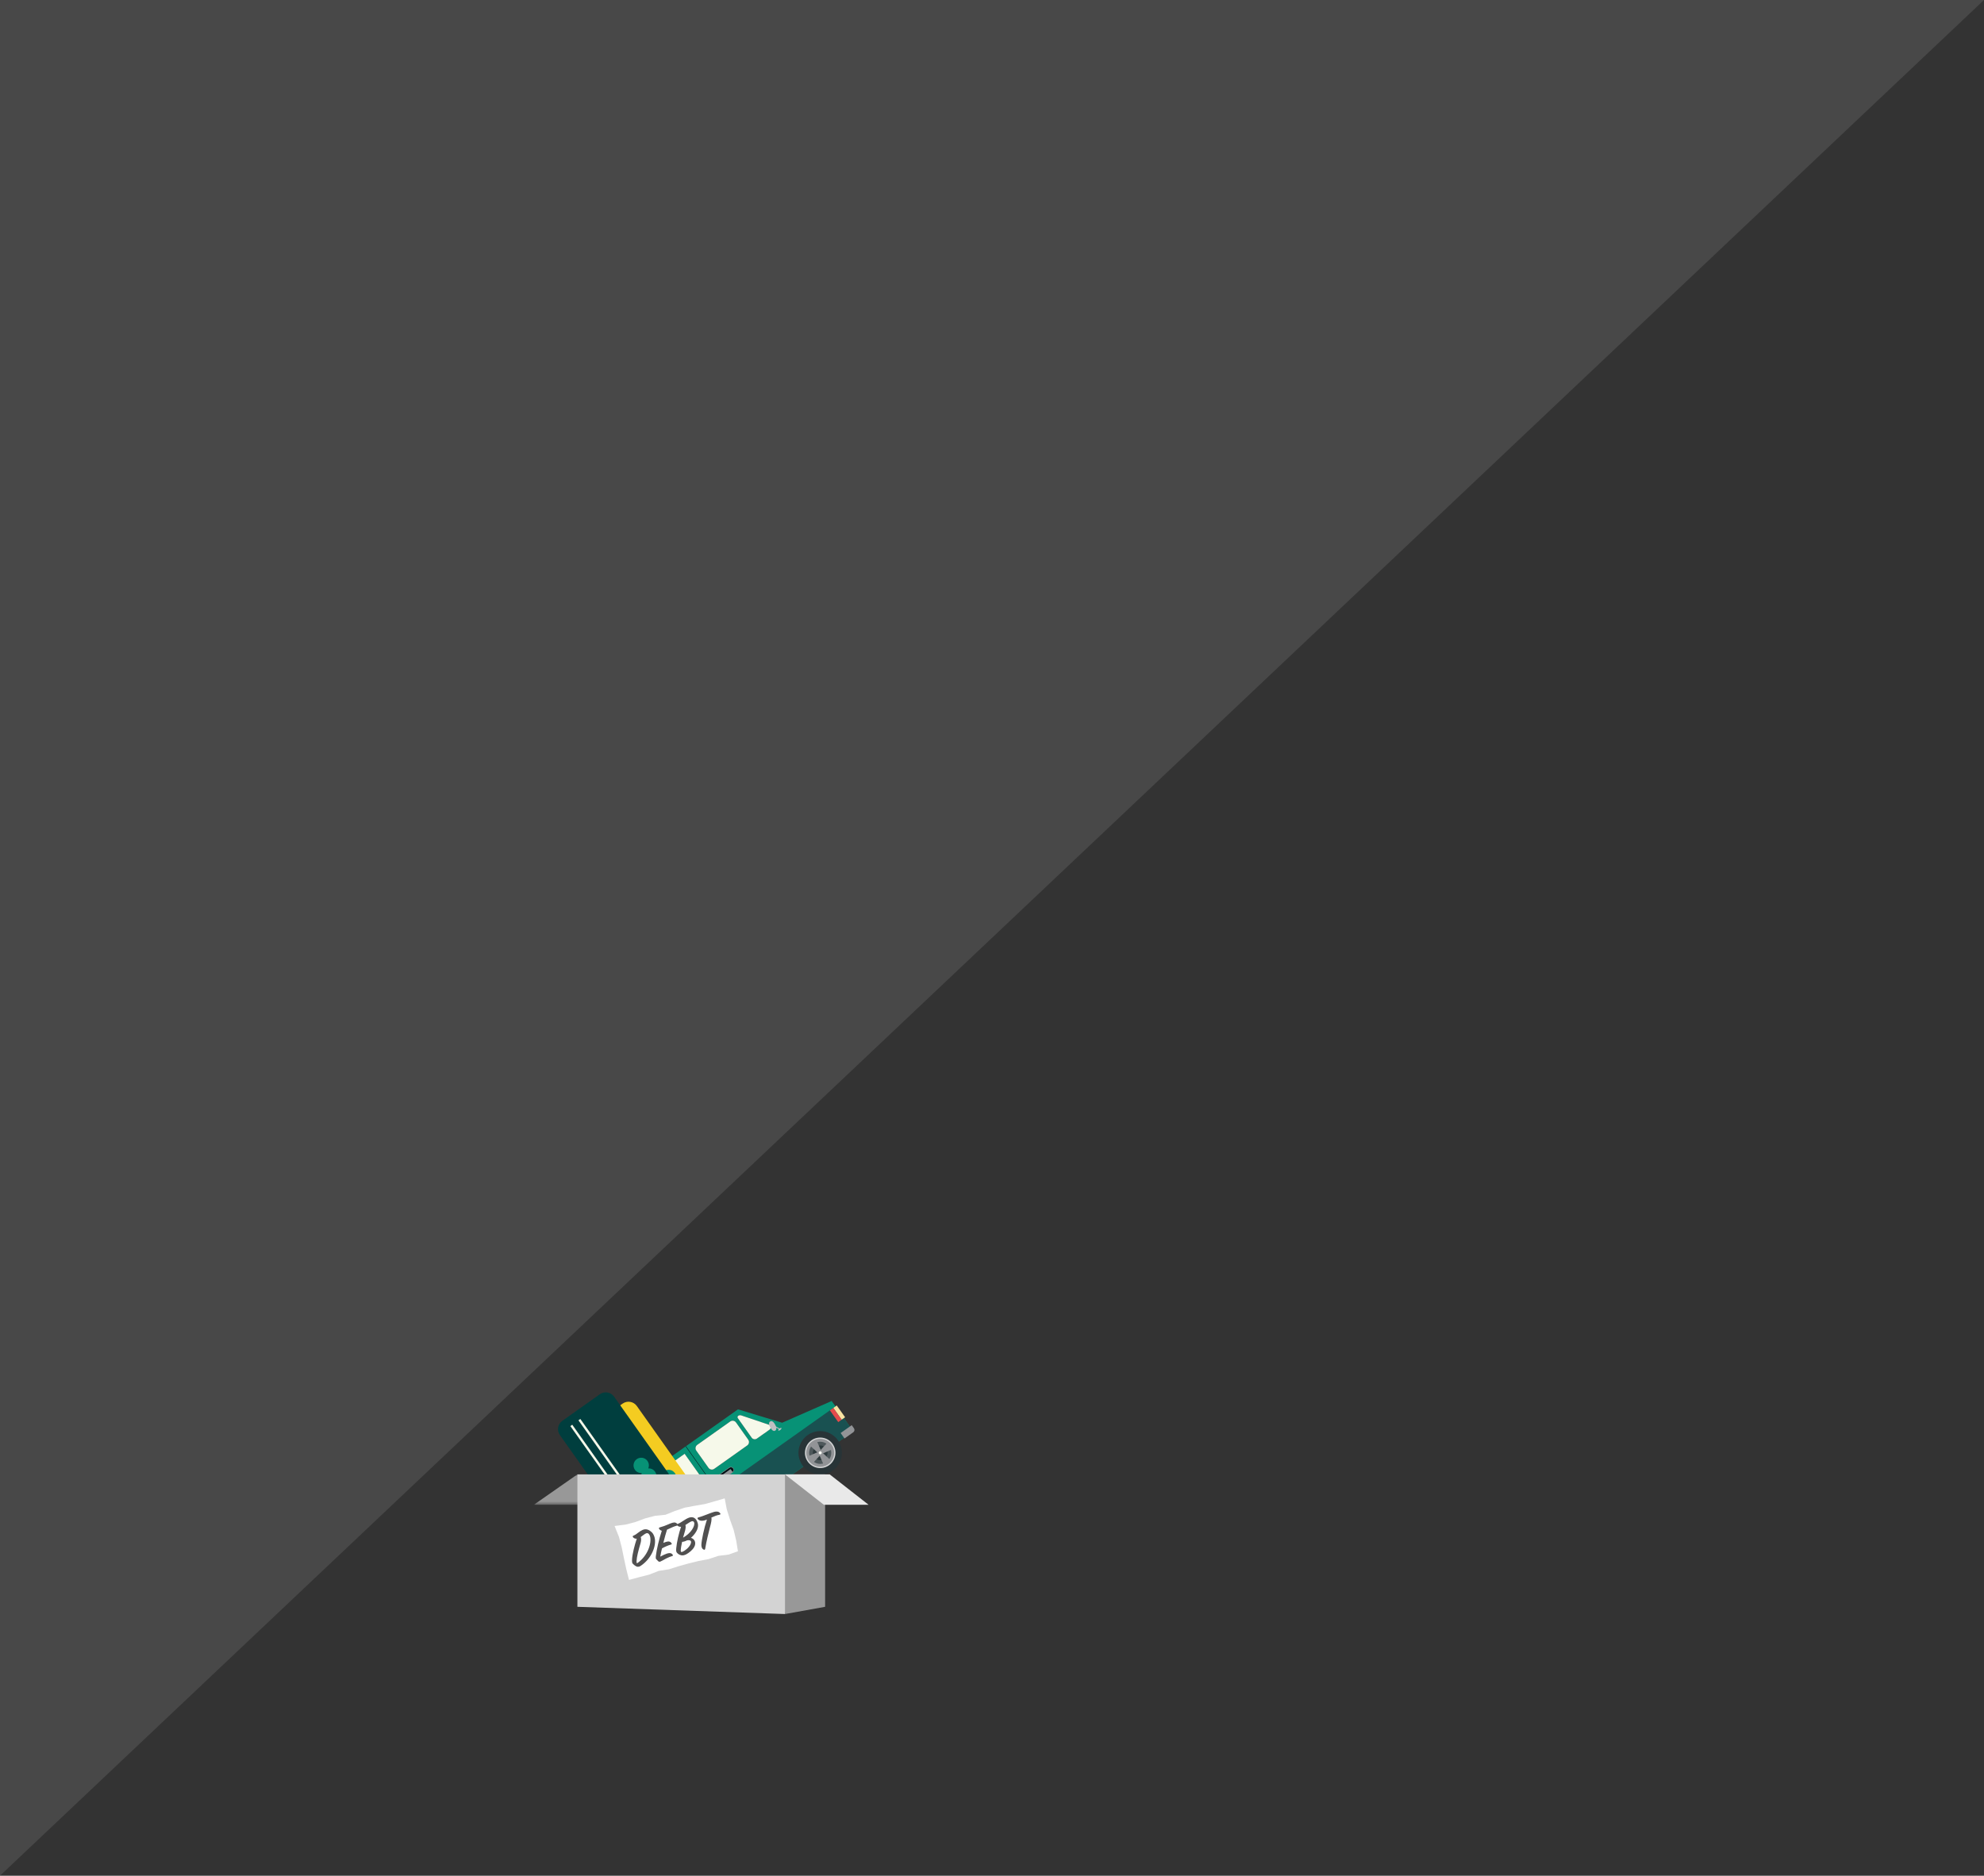 <?xml version="1.0" encoding="UTF-8"?>
<svg width="550px" height="520px" viewBox="0 0 550 520" version="1.1" xmlns="http://www.w3.org/2000/svg" xmlns:xlink="http://www.w3.org/1999/xlink">
    <rect x="0" y="0" width="550" height="520" fill="#333333" stroke="none"/>
    <title>family-picture-LRG</title>
    <defs>
        <polygon id="path-1" points="0 0 25.933 0 25.933 8.413 0 8.413"></polygon>
    </defs>
    <g id="family-picture-LRG" stroke="none" stroke-width="1" fill="none" fill-rule="evenodd">
        <g id="Group-112" transform="translate(148, 386)">
            <path d="M65.489,12.407 L65.489,12.407 C65.288,12.586 64.98,12.569 64.801,12.368 L62.058,9.294 C61.879,9.093 61.896,8.785 62.097,8.605 C62.298,8.426 62.606,8.444 62.785,8.645 L65.528,11.719 C65.707,11.92 65.69,12.228 65.489,12.407" id="Fill-1" fill="#677072"></path>
            <path d="M35.094,21.78 L41.794,17.031 L45.685,22.521 C46.137,23.16 45.986,24.045 45.348,24.498 L36.809,30.55 C36.043,31.093 34.984,30.537 34.996,29.598 L35.094,21.78 Z M54.439,8.069 C54.957,7.702 55.674,7.824 56.041,8.342 L59.423,13.114 C59.79,13.632 59.667,14.348 59.15,14.715 L50.006,21.196 C49.488,21.563 48.771,21.441 48.404,20.923 L45.022,16.151 C44.655,15.634 44.777,14.917 45.295,14.55 L54.439,8.069 Z M65.159,8.975 C65.748,9.174 65.863,9.957 65.356,10.317 L61.837,12.811 C61.364,13.146 60.708,13.035 60.373,12.561 L56.535,7.146 C56.388,6.939 56.437,6.653 56.644,6.507 C56.764,6.421 56.902,6.367 57.044,6.346 C57.187,6.325 57.334,6.337 57.474,6.385 L65.159,8.975 Z M68.822,8.421 L56.582,4.709 L32.729,21.615 L32.756,38.814 L33.557,39.363 L41.01,44.467 L88.51,10.802 L82.551,2.395 L68.822,8.421 Z" id="Fill-3" fill="#079276"></path>
            <polygon id="Fill-5" fill="#195151" points="83.609 3.889 88.509 10.803 41.01 44.468 33.557 39.364"></polygon>
            <path d="M52.388,35.888 C50.465,33.175 46.706,32.534 43.993,34.457 C41.279,36.38 40.638,40.139 42.562,42.852 C44.485,45.566 48.244,46.207 50.957,44.283 C53.671,42.36 54.311,38.601 52.388,35.888" id="Fill-7" fill="#283437"></path>
            <path d="M50.781,37.027 C49.487,35.201 46.957,34.77 45.131,36.064 C43.305,37.358 42.874,39.888 44.168,41.714 C45.463,43.54 47.992,43.971 49.818,42.677 C51.644,41.382 52.075,38.853 50.781,37.027" id="Fill-9" fill="#929497"></path>
            <path d="M50.781,37.027 C49.487,35.201 46.957,34.77 45.131,36.064 C43.305,37.358 42.874,39.888 44.168,41.714 C45.463,43.54 47.992,43.971 49.818,42.677 C51.644,41.382 52.075,38.853 50.781,37.027 Z" id="Stroke-11" stroke="#D3D4D5" stroke-width="0.356"></path>
            <path d="M49.984,37.591 C49.002,36.205 47.082,35.878 45.696,36.86 C44.31,37.842 43.983,39.762 44.965,41.148 C45.947,42.534 47.867,42.861 49.253,41.879 C50.639,40.897 50.966,38.977 49.984,37.591" id="Fill-13" fill="#4E585B"></path>
            <path d="M49.141,38.189 C48.489,37.269 47.214,37.051 46.293,37.704 C45.373,38.356 45.155,39.631 45.808,40.551 C46.46,41.472 47.735,41.689 48.656,41.037 C49.576,40.384 49.793,39.109 49.141,38.189" id="Fill-15" fill="#2F3B3E"></path>
            <polygon id="Fill-17" fill="#929497" points="47.844 39.108 47.104 39.632 44.454 37.185 46.413 35.797"></polygon>
            <polygon id="Fill-19" fill="#929497" points="47.105 39.632 47.845 39.108 50.495 41.555 48.536 42.943"></polygon>
            <polygon id="Fill-21" fill="#929497" points="47.737 39.74 47.213 39 49.66 36.35 51.048 38.309"></polygon>
            <polygon id="Fill-23" fill="#929497" points="47.212 39 47.736 39.74 45.289 42.39 43.901 40.431"></polygon>
            <path d="M47.818,39.126 C47.684,38.936 47.421,38.892 47.231,39.026 C47.042,39.16 46.997,39.423 47.131,39.613 C47.266,39.802 47.528,39.847 47.718,39.713 C47.908,39.578 47.952,39.316 47.818,39.126" id="Fill-25" fill="#FAFCF5"></path>
            <path d="M84.289,13.278 C82.366,10.565 78.607,9.924 75.894,11.847 C73.18,13.77 72.539,17.529 74.463,20.242 C76.386,22.956 80.145,23.597 82.858,21.673 C85.572,19.75 86.212,15.991 84.289,13.278" id="Fill-27" fill="#283437"></path>
            <path d="M82.682,14.417 C81.388,12.591 78.858,12.16 77.032,13.454 C75.206,14.748 74.775,17.278 76.069,19.104 C77.364,20.93 79.893,21.361 81.719,20.067 C83.545,18.772 83.976,16.243 82.682,14.417" id="Fill-29" fill="#929497"></path>
            <path d="M82.682,14.417 C81.388,12.591 78.858,12.16 77.032,13.454 C75.206,14.748 74.775,17.278 76.069,19.104 C77.364,20.93 79.893,21.361 81.719,20.067 C83.545,18.772 83.976,16.243 82.682,14.417 Z" id="Stroke-31" stroke="#D3D4D5" stroke-width="0.356"></path>
            <path d="M81.885,14.982 C80.903,13.596 78.983,13.269 77.597,14.251 C76.211,15.233 75.884,17.153 76.866,18.539 C77.848,19.925 79.768,20.252 81.154,19.27 C82.54,18.288 82.867,16.368 81.885,14.982" id="Fill-33" fill="#4E585B"></path>
            <path d="M81.042,15.579 C80.39,14.659 79.115,14.441 78.194,15.094 C77.274,15.746 77.056,17.021 77.709,17.941 C78.361,18.862 79.636,19.079 80.557,18.427 C81.477,17.774 81.694,16.499 81.042,15.579" id="Fill-35" fill="#2F3B3E"></path>
            <polygon id="Fill-37" fill="#929497" points="79.745 16.498 79.005 17.022 76.355 14.575 78.314 13.187"></polygon>
            <polygon id="Fill-39" fill="#929497" points="79.006 17.022 79.746 16.498 82.396 18.945 80.437 20.333"></polygon>
            <polygon id="Fill-41" fill="#929497" points="79.638 17.13 79.114 16.39 81.561 13.74 82.949 15.699"></polygon>
            <polygon id="Fill-43" fill="#929497" points="79.113 16.39 79.637 17.13 77.19 19.78 75.802 17.821"></polygon>
            <path d="M79.719,16.517 C79.585,16.327 79.322,16.283 79.132,16.417 C78.943,16.551 78.898,16.814 79.032,17.004 C79.167,17.193 79.429,17.238 79.619,17.104 C79.809,16.969 79.853,16.707 79.719,16.517" id="Fill-45" fill="#FAFCF5"></path>
            <path d="M39.768,33.613 L37.982,34.879 C37.729,35.058 37.378,34.998 37.198,34.745 L36.605,33.908 C36.426,33.654 36.485,33.303 36.739,33.124 L38.524,31.858 C38.778,31.679 39.129,31.739 39.308,31.992 L39.902,32.829 C40.081,33.082 40.021,33.433 39.768,33.613 Z" id="Stroke-47" stroke="#021014" stroke-width="0.119"></path>
            <path d="M55.078,22.154 L52.349,24.088 C51.994,24.34 51.501,24.256 51.249,23.901 L51.249,23.901 C50.997,23.545 51.081,23.053 51.437,22.801 L54.166,20.867 C54.521,20.615 55.014,20.699 55.265,21.054 C55.517,21.41 55.433,21.902 55.078,22.154" id="Fill-49" fill="#021014"></path>
            <path d="M55.078,22.154 L52.349,24.088 C51.994,24.34 51.501,24.256 51.249,23.901 L51.249,23.901 C50.997,23.545 51.081,23.053 51.437,22.801 L54.166,20.867 C54.521,20.615 55.014,20.699 55.265,21.054 C55.517,21.41 55.433,21.902 55.078,22.154 Z" id="Stroke-51" stroke="#929497" stroke-width="0.119"></path>
            <polygon id="Fill-53" fill="#929497" points="55.131 22.121 52.3 24.127 51.693 23.27 54.524 21.264"></polygon>
            <polygon id="Fill-55" fill="#F8E3A2" points="38.187 40.985 36.84 41.94 35.402 40.913 33.393 39.478 34.762 38.509 36.758 39.952"></polygon>
            <polygon id="Fill-57" fill="#F8E3A2" points="86.278 6.901 85.319 7.581 83.005 4.317 83.964 3.637"></polygon>
            <path d="M88.541,11.065 L86.111,12.788 L85.039,11.275 L88.115,9.095 L88.729,9.961 C88.982,10.318 88.898,10.812 88.541,11.065" id="Fill-59" fill="#929497"></path>
            <path d="M41.971,44.071 L41.105,44.685 C40.748,44.938 40.254,44.854 40.001,44.497 L39.387,43.63 L40.899,42.559 L41.971,44.071 Z" id="Fill-61" fill="#929497"></path>
            <line x1="42.117" y1="14.961" x2="55.667" y2="34.079" id="Stroke-63" stroke="#021014" stroke-width="0.119"></line>
            <path d="M65.158,8.975 C65.748,9.174 65.862,9.957 65.355,10.317 L61.837,12.81 C61.363,13.146 60.708,13.035 60.372,12.561 L56.534,7.146 C56.388,6.939 56.436,6.653 56.643,6.507 C56.764,6.421 56.901,6.367 57.044,6.346 C57.186,6.325 57.333,6.337 57.473,6.385" id="Fill-65" fill="#F6F9EA"></path>
            <path d="M35.094,21.78 L41.794,17.031 L45.685,22.521 C46.137,23.16 45.986,24.045 45.348,24.498 L36.809,30.55 C36.043,31.093 34.984,30.537 34.996,29.598 L35.094,21.78 Z" id="Fill-67" fill="#F6F9EA"></path>
            <path d="M68.061,10.069 C67.821,10.262 67.686,10.493 67.76,10.585 C67.833,10.676 68.088,10.594 68.328,10.402 C68.568,10.209 68.703,9.978 68.629,9.886 C68.556,9.794 68.301,9.876 68.061,10.069" id="Fill-69" fill="#BEBFC1"></path>
            <line x1="65.973" y1="9.002" x2="68.165" y2="10.194" id="Stroke-71" stroke="#BEBFC1" stroke-width="0.238"></line>
            <path d="M65.512,9.689 C66.028,10.623 66.501,10.834 66.878,10.626 C67.254,10.418 67.39,9.87 66.875,8.936 C66.359,8.003 65.911,7.848 65.534,8.056 C65.158,8.264 64.996,8.755 65.512,9.689" id="Fill-73" fill="#BEBFC1"></path>
            <polygon id="Fill-75" fill="#E34B4B" points="85.319 7.581 84.375 8.25 82.062 4.986 83.005 4.317"></polygon>
            <polygon id="Fill-77" fill="#E34B4B" points="38.187 40.985 36.84 41.94 35.402 40.913 36.758 39.952"></polygon>
            <path d="M54.439,8.069 C54.957,7.702 55.673,7.824 56.04,8.342 L59.422,13.114 C59.789,13.632 59.667,14.348 59.15,14.715 L50.005,21.196 C49.488,21.563 48.771,21.441 48.404,20.923 L45.022,16.151 C44.655,15.633 44.777,14.917 45.295,14.55" id="Fill-79" fill="#F6F9EA"></path>
            <g id="Group-83" transform="translate(0, 22.747)">
                <mask id="mask-2" fill="white">
                    <use xlink:href="#path-1"></use>
                </mask>
                <g id="Clip-82"></g>
                <polyline id="Fill-81" fill="#989898" mask="url(#mask-2)" points="12.052 0 -0 8.413 13.882 8.413 25.933 0"></polyline>
            </g>
            <path d="M28.854,36.074 L13.52,14.439 C12.616,13.163 12.917,11.396 14.193,10.492 L24.598,3.118 C25.873,2.214 27.64,2.515 28.545,3.791 L43.878,25.426 C44.782,26.701 44.481,28.468 43.206,29.372 L32.801,36.747 C31.525,37.651 29.758,37.35 28.854,36.074" id="Fill-84" fill="#F4CC21"></path>
            <path d="M41.173,25.322 C40.729,24.695 40.007,24.384 39.293,24.432 C39.575,23.774 39.52,22.99 39.076,22.363 C38.396,21.404 37.069,21.178 36.11,21.857 C35.152,22.537 34.925,23.865 35.605,24.823 C36.049,25.45 36.77,25.761 37.485,25.713 C37.203,26.371 37.257,27.155 37.702,27.782 C38.381,28.741 39.709,28.967 40.668,28.288 C41.626,27.608 41.852,26.281 41.173,25.322" id="Fill-86" fill="#079276"></path>
            <path d="M22.241,33.048 L7.212,11.843 C6.308,10.567 6.609,8.8 7.885,7.896 L18.289,0.522 C19.565,-0.382 21.332,-0.081 22.236,1.194 L37.265,22.4 C38.169,23.675 37.868,25.442 36.593,26.346 L26.188,33.721 C24.912,34.625 23.145,34.324 22.241,33.048" id="Fill-88" fill="#003E3E"></path>
            <line x1="12.623" y1="7.571" x2="23.531" y2="22.961" id="Stroke-90" stroke="#F6F9EA" stroke-width="0.652"></line>
            <line x1="10.376" y1="9.163" x2="23.766" y2="28.056" id="Stroke-92" stroke="#F6F9EA" stroke-width="0.652"></line>
            <path d="M33.587,21.977 C33.143,21.35 32.421,21.039 31.707,21.087 C31.989,20.429 31.934,19.645 31.49,19.018 C30.81,18.059 29.483,17.833 28.524,18.512 C27.566,19.192 27.339,20.52 28.019,21.478 C28.463,22.105 29.184,22.416 29.899,22.368 C29.617,23.026 29.671,23.81 30.116,24.437 C30.795,25.396 32.123,25.622 33.082,24.943 C34.04,24.263 34.266,22.936 33.587,21.977" id="Fill-94" fill="#079276"></path>
            <polygon id="Fill-96" fill="#D3D3D3" points="69.619 61.453 12.068 59.453 12.068 22.748 80.733 22.748"></polygon>
            <polygon id="Fill-98" fill="#989898" points="80.733 59.453 69.619 61.453 69.619 22.748 80.733 22.748"></polygon>
            <polygon id="Fill-100" fill="#E9E9E9" points="92.783 31.161 80.384 31.161 69.619 22.748 82.018 22.748"></polygon>
            <polygon id="Fill-102" fill="#FFFFFF" points="56.571 44.054 53.981 44.973 51.14 45.326 48.439 46.225 45.641 46.752 42.883 47.434 40.147 48.193 37.434 49.051 34.614 49.491 31.948 50.537 29.188 51.235 26.369 51.998 25.611 48.984 24.974 46.01 24.364 43.028 23.593 40.082 22.371 37.043 25.43 36.66 28.175 35.939 30.851 34.941 33.6 34.223 36.461 33.941 39.117 32.876 41.817 31.966 44.617 31.444 47.427 30.961 50.168 30.189 52.904 29.392 53.462 32.387 54.371 35.292 55.397 38.167 56.096 41.134"></polygon>
            <path d="M29.621,40.114 C29.759,40.468 29.781,41.038 29.599,41.723 C28.953,43.928 28.497,45.665 28.465,46.81 C28.459,47.029 28.474,47.149 28.501,47.252 C28.535,47.384 28.615,47.393 28.746,47.298 C31.657,45.241 32.667,41.727 32.22,39.99 C32.13,39.64 32.003,39.392 31.838,39.232 C31.632,39.036 31.39,39.005 31.215,39.05 C30.763,39.167 30.032,39.837 29.621,40.114 M27.221,46.211 C27.31,44.803 27.921,42.341 28.524,40.568 C27.979,40.63 27.626,40.347 27.482,40.151 C27.353,39.951 27.352,39.827 27.647,39.703 C28.1,39.525 28.492,39.237 28.892,38.916 C29.267,38.617 29.638,38.366 30.112,38.15 C31.063,37.735 31.899,38.018 32.753,38.856 C33.066,39.165 33.333,39.719 33.465,40.23 C34.07,42.581 32.526,46.2 29.593,48.108 C29.432,48.211 29.294,48.278 29.133,48.319 C28.666,48.439 28.325,48.263 27.839,47.889 C27.486,47.606 27.317,47.432 27.257,47.198 C27.193,46.951 27.195,46.654 27.221,46.211" id="Fill-104" fill="#515050"></path>
            <path d="M33.801,45.467 C34.014,43.575 34.736,40.572 35.464,38.376 C35.071,38.244 34.836,38.055 34.691,37.797 C34.594,37.603 34.733,37.475 34.953,37.418 C35.755,37.212 36.505,36.925 37.176,36.628 C37.654,36.427 38.044,36.248 38.423,36.151 C39.092,35.964 39.525,36.132 39.846,36.594 C39.946,36.74 39.877,36.898 39.599,36.969 C38.87,37.157 38.118,37.506 37.467,37.814 C37.258,37.914 37.12,37.981 36.908,38.066 C36.614,38.92 36.255,40.305 35.889,41.723 C36.184,41.6 36.428,41.522 36.629,41.454 C37.425,41.219 37.871,41.383 38.153,41.809 C38.275,41.98 38.282,42.133 37.947,42.22 C37.231,42.404 36.255,42.843 35.519,43.25 C35.309,44.129 35.157,44.807 35.035,45.539 C35.592,45.224 36.469,44.827 36.929,44.677 C37.711,44.445 38.178,44.573 38.478,45.01 C38.603,45.196 38.59,45.323 38.283,45.402 C37.507,45.587 36.041,46.369 35.294,46.795 C34.971,46.987 34.737,47.047 34.477,46.819 C34.337,46.699 34.175,46.491 33.946,46.27 C33.781,46.111 33.761,45.913 33.801,45.467" id="Fill-106" fill="#515050"></path>
            <path d="M41.357,40.284 C43.586,39.025 44.703,37.072 44.436,36.097 C44.357,35.791 44.06,35.665 43.812,35.729 C43.417,35.83 42.876,36.203 42.009,36.769 C42.106,37.086 42.113,37.536 41.932,38.284 C41.85,38.631 41.736,39.034 41.357,40.284 M43.558,41.336 C43.491,41.073 43.168,40.907 42.495,41.019 C41.971,41.278 41.424,41.45 41.095,41.441 C40.914,42.251 40.755,43.085 40.716,43.78 C40.69,44.223 40.844,44.339 41.139,44.216 C41.96,43.896 43.021,43 43.428,42.101 C43.558,41.819 43.611,41.54 43.558,41.336 M39.468,43.167 C39.628,41.491 40.179,39.093 40.798,37.267 C40.269,37.326 39.909,37.076 39.732,36.872 C39.592,36.691 39.631,36.541 39.919,36.451 C40.794,36.163 41.899,35.132 42.997,34.74 C43.996,34.389 45.026,34.7 45.458,36.38 C45.589,36.89 45.481,37.557 45.236,38.118 C44.999,38.708 44.376,39.616 43.548,40.327 C44.053,40.477 44.524,40.854 44.67,41.424 C44.776,41.832 44.739,42.355 44.439,42.884 C44.01,43.695 42.963,44.525 42.194,44.925 C42.001,45.022 41.771,45.096 41.595,45.142 C41.333,45.209 41.117,45.218 40.872,45.173 C40.183,45.038 39.595,44.566 39.475,44.099 C39.43,43.924 39.423,43.537 39.468,43.167" id="Fill-108" fill="#515050"></path>
            <path d="M46.436,42.23 C46.489,40.925 47.201,37.581 47.974,35.265 C47.763,35.35 47.566,35.432 47.361,35.485 C46.412,35.729 45.698,35.555 45.391,35.027 C45.299,34.848 45.393,34.731 45.597,34.678 C46.867,34.351 49.102,33.356 49.949,33.138 C50.62,32.965 51.279,32.982 51.656,33.539 C51.773,33.696 51.76,33.885 51.417,33.943 C50.77,34.031 49.957,34.381 49.203,34.715 C49.353,35.237 49.147,36.193 48.801,37.449 C48.395,39.017 47.844,41.229 47.49,43.36 C47.44,43.653 47.269,43.713 47.012,43.561 C46.741,43.413 46.592,43.202 46.498,42.837 C46.453,42.661 46.426,42.435 46.436,42.23" id="Fill-110" fill="#515050"></path>
        </g>
        <polygon id="family-picture-glass-sheen" fill="#FFFFFF" opacity="0.102" points="0 0 550 0 0 520"></polygon>
    </g>
</svg>